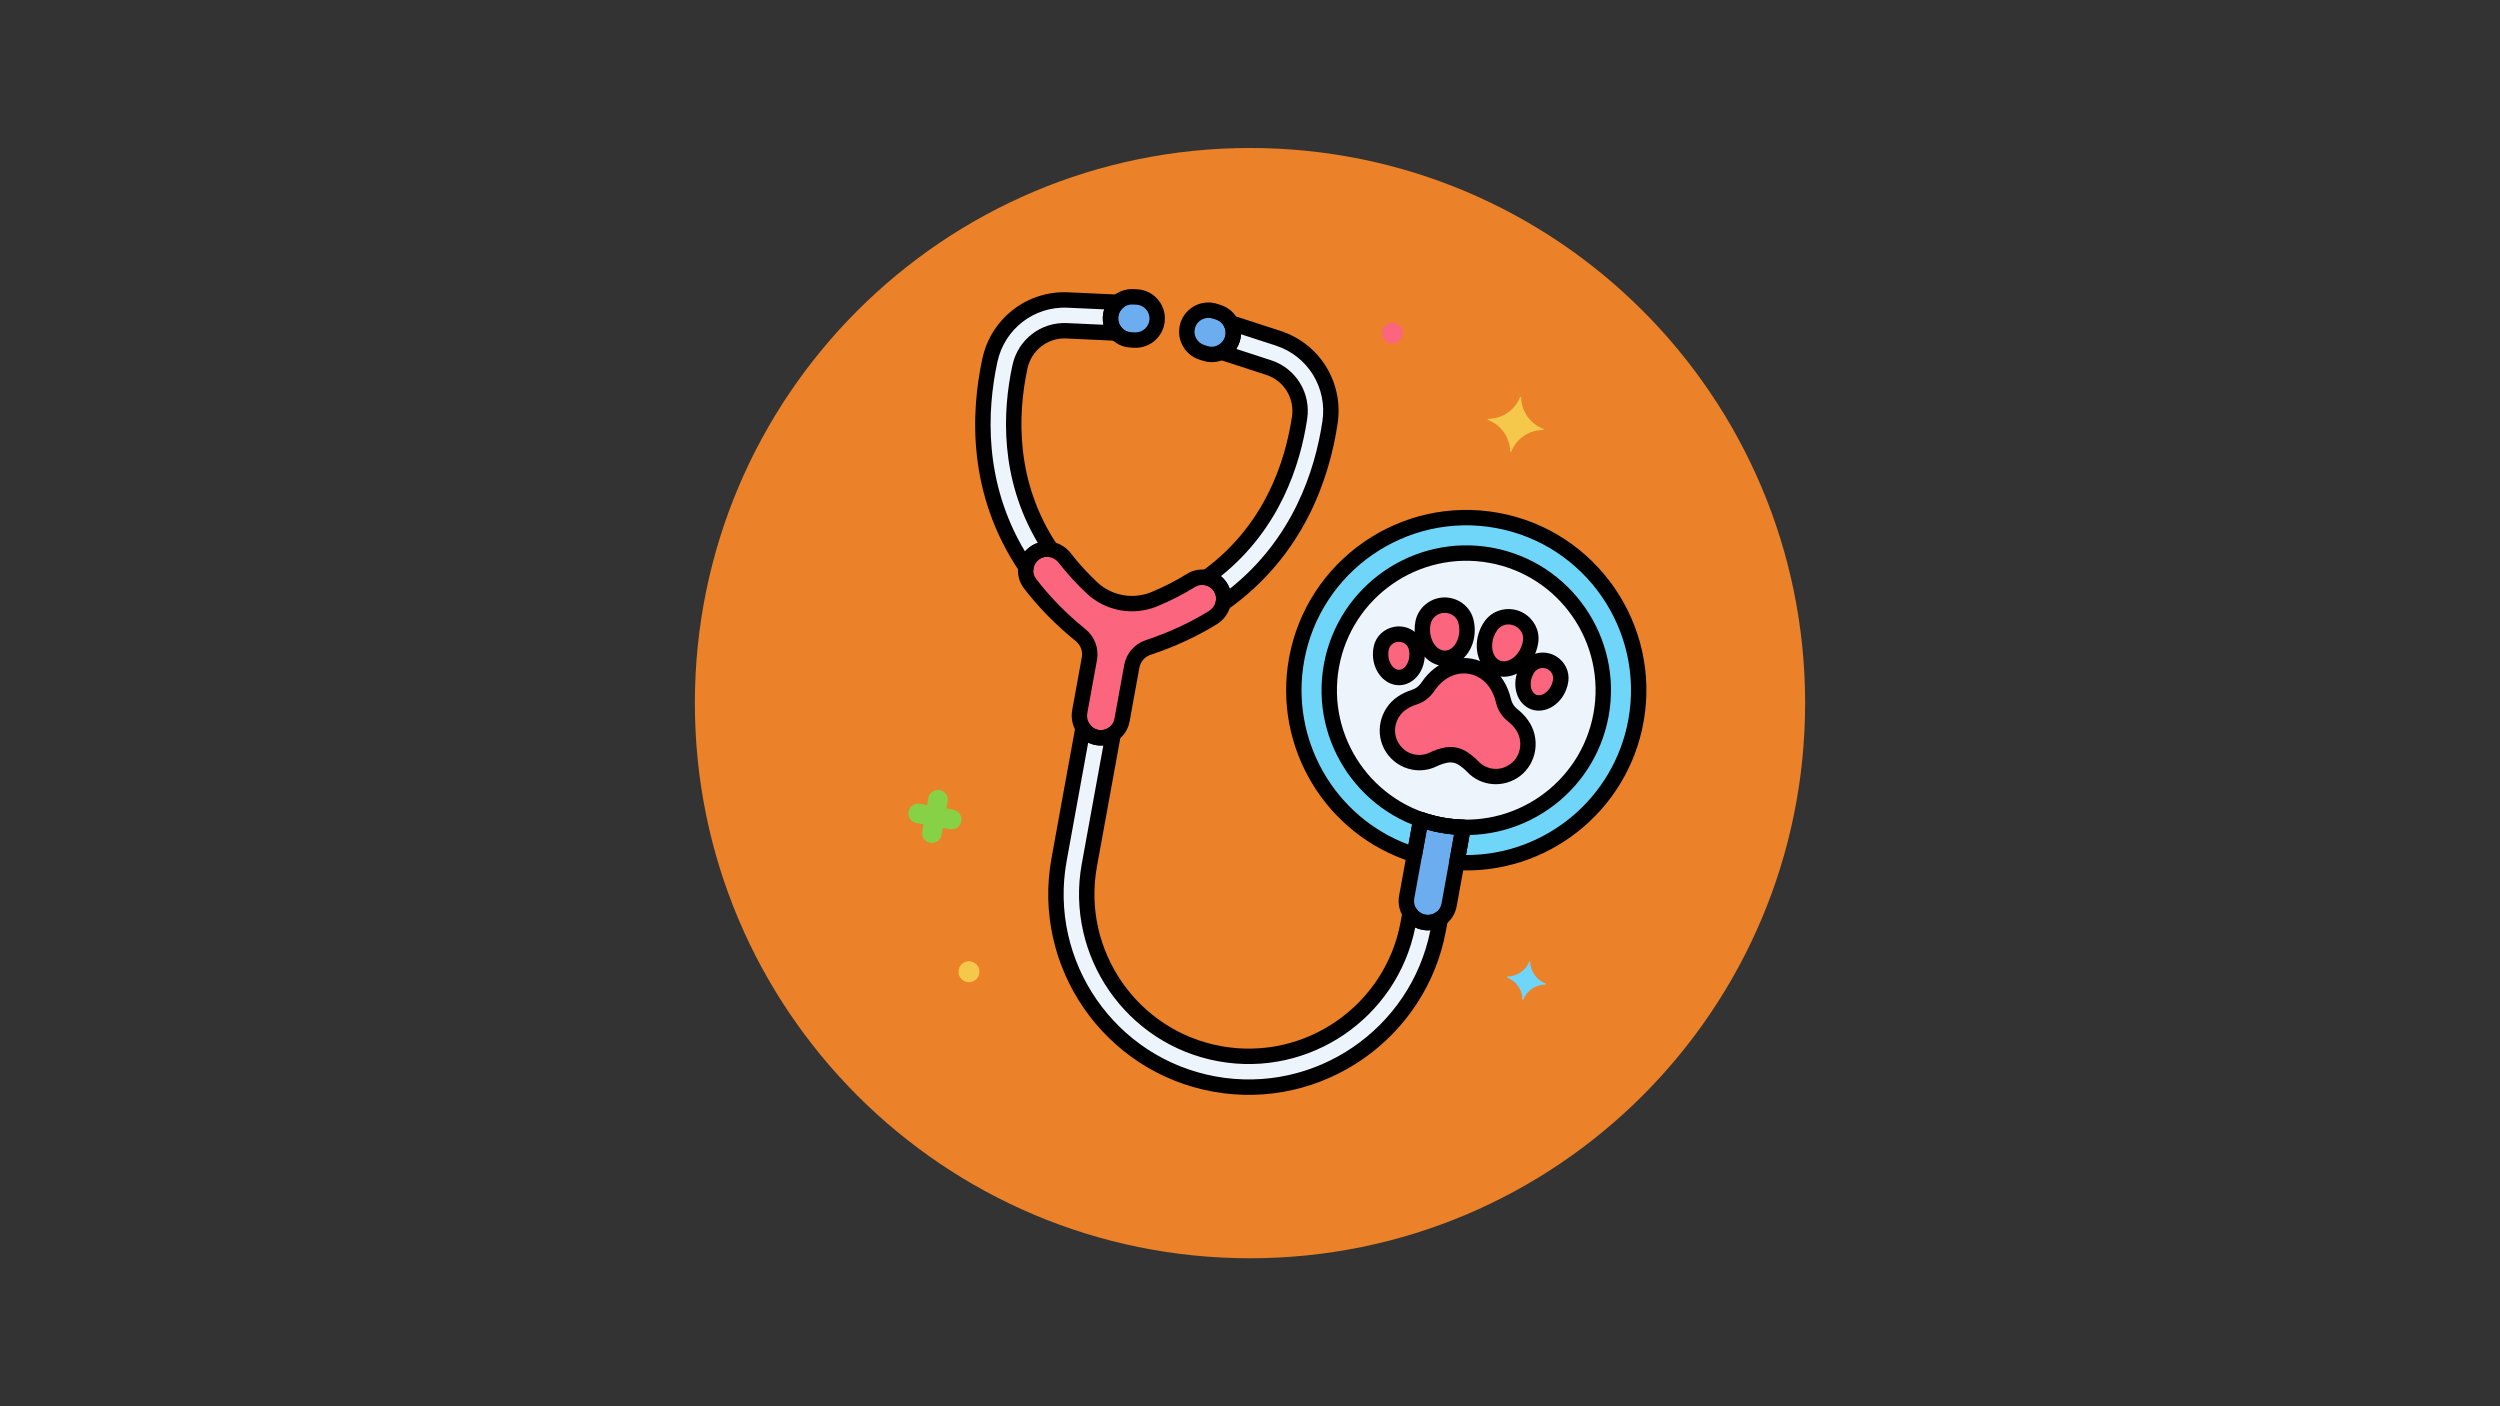 <svg xmlns="http://www.w3.org/2000/svg" xmlns:xlink="http://www.w3.org/1999/xlink" width="1920" zoomAndPan="magnify" viewBox="0 0 1440 810" height="1080" preserveAspectRatio="xMidYMid meet" version="1.0"><rect x="0" y="0" width="1440" height="810" fill="#333333" stroke="none"/><defs><clipPath id="49ef1fe743"><path d="M 400.242 85.242 L 1039.758 85.242 L 1039.758 724.758 L 400.242 724.758 Z M 400.242 85.242 " clip-rule="nonzero"/></clipPath><clipPath id="906b2f14d0"><path d="M 720 85.242 C 543.402 85.242 400.242 228.402 400.242 405 C 400.242 581.598 543.402 724.758 720 724.758 C 896.598 724.758 1039.758 581.598 1039.758 405 C 1039.758 228.402 896.598 85.242 720 85.242 Z M 720 85.242 " clip-rule="nonzero"/></clipPath><clipPath id="808d5db9d2"><path d="M 639 170 L 667 170 L 667 196 L 639 196 Z M 639 170 " clip-rule="nonzero"/></clipPath><clipPath id="6c578aa0d4"><path d="M 575.992 144.527 L 982.562 218.523 L 901.18 665.676 L 494.609 591.68 Z M 575.992 144.527 " clip-rule="nonzero"/></clipPath><clipPath id="aa4849872d"><path d="M 575.992 144.527 L 982.562 218.523 L 901.18 665.676 L 494.609 591.68 Z M 575.992 144.527 " clip-rule="nonzero"/></clipPath><clipPath id="889308b52d"><path d="M 575.992 144.527 L 982.562 218.523 L 901.18 665.676 L 494.609 591.68 Z M 575.992 144.527 " clip-rule="nonzero"/></clipPath><clipPath id="ada8cfe092"><path d="M 590 316 L 705 316 L 705 425 L 590 425 Z M 590 316 " clip-rule="nonzero"/></clipPath><clipPath id="456358cee5"><path d="M 575.992 144.527 L 982.562 218.523 L 901.18 665.676 L 494.609 591.68 Z M 575.992 144.527 " clip-rule="nonzero"/></clipPath><clipPath id="428a0c43da"><path d="M 575.992 144.527 L 982.562 218.523 L 901.18 665.676 L 494.609 591.68 Z M 575.992 144.527 " clip-rule="nonzero"/></clipPath><clipPath id="1e1561cd8e"><path d="M 575.992 144.527 L 982.562 218.523 L 901.18 665.676 L 494.609 591.68 Z M 575.992 144.527 " clip-rule="nonzero"/></clipPath><clipPath id="597aae50e7"><path d="M 683 178 L 711 178 L 711 205 L 683 205 Z M 683 178 " clip-rule="nonzero"/></clipPath><clipPath id="79f59004eb"><path d="M 575.992 144.527 L 982.562 218.523 L 901.18 665.676 L 494.609 591.68 Z M 575.992 144.527 " clip-rule="nonzero"/></clipPath><clipPath id="5eeed343bb"><path d="M 575.992 144.527 L 982.562 218.523 L 901.18 665.676 L 494.609 591.68 Z M 575.992 144.527 " clip-rule="nonzero"/></clipPath><clipPath id="81ddf0466c"><path d="M 575.992 144.527 L 982.562 218.523 L 901.18 665.676 L 494.609 591.68 Z M 575.992 144.527 " clip-rule="nonzero"/></clipPath><clipPath id="82cf553e54"><path d="M 694 185 L 767 185 L 767 348 L 694 348 Z M 694 185 " clip-rule="nonzero"/></clipPath><clipPath id="997db17e14"><path d="M 575.992 144.527 L 982.562 218.523 L 901.18 665.676 L 494.609 591.68 Z M 575.992 144.527 " clip-rule="nonzero"/></clipPath><clipPath id="5337f47fa0"><path d="M 575.992 144.527 L 982.562 218.523 L 901.18 665.676 L 494.609 591.68 Z M 575.992 144.527 " clip-rule="nonzero"/></clipPath><clipPath id="3e87f8b6c4"><path d="M 575.992 144.527 L 982.562 218.523 L 901.18 665.676 L 494.609 591.68 Z M 575.992 144.527 " clip-rule="nonzero"/></clipPath><clipPath id="1ff4fc4d04"><path d="M 566 172 L 644 172 L 644 327 L 566 327 Z M 566 172 " clip-rule="nonzero"/></clipPath><clipPath id="84204ca5b7"><path d="M 575.992 144.527 L 982.562 218.523 L 901.18 665.676 L 494.609 591.68 Z M 575.992 144.527 " clip-rule="nonzero"/></clipPath><clipPath id="2e9e9f69a3"><path d="M 575.992 144.527 L 982.562 218.523 L 901.18 665.676 L 494.609 591.68 Z M 575.992 144.527 " clip-rule="nonzero"/></clipPath><clipPath id="0d101f6492"><path d="M 575.992 144.527 L 982.562 218.523 L 901.18 665.676 L 494.609 591.68 Z M 575.992 144.527 " clip-rule="nonzero"/></clipPath><clipPath id="a735e83a86"><path d="M 608 419 L 830 419 L 830 627 L 608 627 Z M 608 419 " clip-rule="nonzero"/></clipPath><clipPath id="8d3a680b89"><path d="M 575.992 144.527 L 982.562 218.523 L 901.18 665.676 L 494.609 591.68 Z M 575.992 144.527 " clip-rule="nonzero"/></clipPath><clipPath id="644804aaee"><path d="M 575.992 144.527 L 982.562 218.523 L 901.18 665.676 L 494.609 591.68 Z M 575.992 144.527 " clip-rule="nonzero"/></clipPath><clipPath id="9dff859744"><path d="M 575.992 144.527 L 982.562 218.523 L 901.18 665.676 L 494.609 591.68 Z M 575.992 144.527 " clip-rule="nonzero"/></clipPath><clipPath id="ffe0416f1a"><path d="M 810 472 L 843 472 L 843 532 L 810 532 Z M 810 472 " clip-rule="nonzero"/></clipPath><clipPath id="a48ae4a672"><path d="M 575.992 144.527 L 982.562 218.523 L 901.18 665.676 L 494.609 591.68 Z M 575.992 144.527 " clip-rule="nonzero"/></clipPath><clipPath id="22ace5c4cf"><path d="M 575.992 144.527 L 982.562 218.523 L 901.18 665.676 L 494.609 591.68 Z M 575.992 144.527 " clip-rule="nonzero"/></clipPath><clipPath id="c09446fc09"><path d="M 575.992 144.527 L 982.562 218.523 L 901.18 665.676 L 494.609 591.68 Z M 575.992 144.527 " clip-rule="nonzero"/></clipPath><clipPath id="19a1f9d721"><path d="M 745 298 L 944 298 L 944 497 L 745 497 Z M 745 298 " clip-rule="nonzero"/></clipPath><clipPath id="eb84547021"><path d="M 575.992 144.527 L 982.562 218.523 L 901.18 665.676 L 494.609 591.68 Z M 575.992 144.527 " clip-rule="nonzero"/></clipPath><clipPath id="db50ad84ff"><path d="M 575.992 144.527 L 982.562 218.523 L 901.18 665.676 L 494.609 591.68 Z M 575.992 144.527 " clip-rule="nonzero"/></clipPath><clipPath id="8fa25da5e2"><path d="M 575.992 144.527 L 982.562 218.523 L 901.18 665.676 L 494.609 591.68 Z M 575.992 144.527 " clip-rule="nonzero"/></clipPath><clipPath id="68c9f516bf"><path d="M 765 318 L 924 318 L 924 477 L 765 477 Z M 765 318 " clip-rule="nonzero"/></clipPath><clipPath id="5f0cd6268f"><path d="M 575.992 144.527 L 982.562 218.523 L 901.18 665.676 L 494.609 591.68 Z M 575.992 144.527 " clip-rule="nonzero"/></clipPath><clipPath id="aba283292f"><path d="M 575.992 144.527 L 982.562 218.523 L 901.18 665.676 L 494.609 591.68 Z M 575.992 144.527 " clip-rule="nonzero"/></clipPath><clipPath id="2004f91576"><path d="M 575.992 144.527 L 982.562 218.523 L 901.18 665.676 L 494.609 591.68 Z M 575.992 144.527 " clip-rule="nonzero"/></clipPath><clipPath id="1da8319a8c"><path d="M 799 383 L 881 383 L 881 448 L 799 448 Z M 799 383 " clip-rule="nonzero"/></clipPath><clipPath id="d383d81aeb"><path d="M 575.992 144.527 L 982.562 218.523 L 901.18 665.676 L 494.609 591.68 Z M 575.992 144.527 " clip-rule="nonzero"/></clipPath><clipPath id="3ad267cac7"><path d="M 575.992 144.527 L 982.562 218.523 L 901.18 665.676 L 494.609 591.68 Z M 575.992 144.527 " clip-rule="nonzero"/></clipPath><clipPath id="e15792bc15"><path d="M 575.992 144.527 L 982.562 218.523 L 901.18 665.676 L 494.609 591.68 Z M 575.992 144.527 " clip-rule="nonzero"/></clipPath><clipPath id="cd16f0b3e4"><path d="M 877 380 L 900 380 L 900 405 L 877 405 Z M 877 380 " clip-rule="nonzero"/></clipPath><clipPath id="3ad07a17d6"><path d="M 575.992 144.527 L 982.562 218.523 L 901.18 665.676 L 494.609 591.68 Z M 575.992 144.527 " clip-rule="nonzero"/></clipPath><clipPath id="4e1cd36886"><path d="M 575.992 144.527 L 982.562 218.523 L 901.18 665.676 L 494.609 591.68 Z M 575.992 144.527 " clip-rule="nonzero"/></clipPath><clipPath id="8ec16ed173"><path d="M 575.992 144.527 L 982.562 218.523 L 901.18 665.676 L 494.609 591.68 Z M 575.992 144.527 " clip-rule="nonzero"/></clipPath><clipPath id="80d958f5a8"><path d="M 855 355 L 882 355 L 882 386 L 855 386 Z M 855 355 " clip-rule="nonzero"/></clipPath><clipPath id="296416e094"><path d="M 575.992 144.527 L 982.562 218.523 L 901.18 665.676 L 494.609 591.68 Z M 575.992 144.527 " clip-rule="nonzero"/></clipPath><clipPath id="78391e4395"><path d="M 575.992 144.527 L 982.562 218.523 L 901.18 665.676 L 494.609 591.68 Z M 575.992 144.527 " clip-rule="nonzero"/></clipPath><clipPath id="35ada0dabc"><path d="M 575.992 144.527 L 982.562 218.523 L 901.18 665.676 L 494.609 591.68 Z M 575.992 144.527 " clip-rule="nonzero"/></clipPath><clipPath id="b81be3a971"><path d="M 795 365 L 817 365 L 817 391 L 795 391 Z M 795 365 " clip-rule="nonzero"/></clipPath><clipPath id="1f8fe71771"><path d="M 575.992 144.527 L 982.562 218.523 L 901.18 665.676 L 494.609 591.68 Z M 575.992 144.527 " clip-rule="nonzero"/></clipPath><clipPath id="d136bff26c"><path d="M 575.992 144.527 L 982.562 218.523 L 901.18 665.676 L 494.609 591.68 Z M 575.992 144.527 " clip-rule="nonzero"/></clipPath><clipPath id="f4932b6d41"><path d="M 575.992 144.527 L 982.562 218.523 L 901.18 665.676 L 494.609 591.68 Z M 575.992 144.527 " clip-rule="nonzero"/></clipPath><clipPath id="d1f520a8d1"><path d="M 819 348 L 846 348 L 846 380 L 819 380 Z M 819 348 " clip-rule="nonzero"/></clipPath><clipPath id="47ca4e6979"><path d="M 575.992 144.527 L 982.562 218.523 L 901.18 665.676 L 494.609 591.68 Z M 575.992 144.527 " clip-rule="nonzero"/></clipPath><clipPath id="a60878caa3"><path d="M 575.992 144.527 L 982.562 218.523 L 901.18 665.676 L 494.609 591.68 Z M 575.992 144.527 " clip-rule="nonzero"/></clipPath><clipPath id="c073276762"><path d="M 575.992 144.527 L 982.562 218.523 L 901.18 665.676 L 494.609 591.68 Z M 575.992 144.527 " clip-rule="nonzero"/></clipPath><clipPath id="acbdb67d38"><path d="M 635 166 L 671 166 L 671 201 L 635 201 Z M 635 166 " clip-rule="nonzero"/></clipPath><clipPath id="a43967be4b"><path d="M 575.992 144.527 L 982.562 218.523 L 901.18 665.676 L 494.609 591.68 Z M 575.992 144.527 " clip-rule="nonzero"/></clipPath><clipPath id="7e02f46901"><path d="M 575.992 144.527 L 982.562 218.523 L 901.18 665.676 L 494.609 591.68 Z M 575.992 144.527 " clip-rule="nonzero"/></clipPath><clipPath id="c2ee71a837"><path d="M 575.992 144.527 L 982.562 218.523 L 901.18 665.676 L 494.609 591.68 Z M 575.992 144.527 " clip-rule="nonzero"/></clipPath><clipPath id="bbbd94d748"><path d="M 586 311 L 710 311 L 710 430 L 586 430 Z M 586 311 " clip-rule="nonzero"/></clipPath><clipPath id="5064df08df"><path d="M 575.992 144.527 L 982.562 218.523 L 901.18 665.676 L 494.609 591.68 Z M 575.992 144.527 " clip-rule="nonzero"/></clipPath><clipPath id="490dea7579"><path d="M 575.992 144.527 L 982.562 218.523 L 901.18 665.676 L 494.609 591.68 Z M 575.992 144.527 " clip-rule="nonzero"/></clipPath><clipPath id="1099b2d64e"><path d="M 575.992 144.527 L 982.562 218.523 L 901.18 665.676 L 494.609 591.68 Z M 575.992 144.527 " clip-rule="nonzero"/></clipPath><clipPath id="e15e2ac46d"><path d="M 679 174 L 715 174 L 715 209 L 679 209 Z M 679 174 " clip-rule="nonzero"/></clipPath><clipPath id="a4a28ead3e"><path d="M 575.992 144.527 L 982.562 218.523 L 901.18 665.676 L 494.609 591.68 Z M 575.992 144.527 " clip-rule="nonzero"/></clipPath><clipPath id="4f5735720f"><path d="M 575.992 144.527 L 982.562 218.523 L 901.18 665.676 L 494.609 591.68 Z M 575.992 144.527 " clip-rule="nonzero"/></clipPath><clipPath id="5e3e874c8a"><path d="M 575.992 144.527 L 982.562 218.523 L 901.18 665.676 L 494.609 591.68 Z M 575.992 144.527 " clip-rule="nonzero"/></clipPath><clipPath id="e79717b242"><path d="M 690 181 L 772 181 L 772 352 L 690 352 Z M 690 181 " clip-rule="nonzero"/></clipPath><clipPath id="f865069f1b"><path d="M 575.992 144.527 L 982.562 218.523 L 901.18 665.676 L 494.609 591.68 Z M 575.992 144.527 " clip-rule="nonzero"/></clipPath><clipPath id="4121b6b0b2"><path d="M 575.992 144.527 L 982.562 218.523 L 901.18 665.676 L 494.609 591.68 Z M 575.992 144.527 " clip-rule="nonzero"/></clipPath><clipPath id="dc3d31b752"><path d="M 575.992 144.527 L 982.562 218.523 L 901.18 665.676 L 494.609 591.68 Z M 575.992 144.527 " clip-rule="nonzero"/></clipPath><clipPath id="578401762e"><path d="M 561 168 L 649 168 L 649 332 L 561 332 Z M 561 168 " clip-rule="nonzero"/></clipPath><clipPath id="2b1095f027"><path d="M 575.992 144.527 L 982.562 218.523 L 901.18 665.676 L 494.609 591.68 Z M 575.992 144.527 " clip-rule="nonzero"/></clipPath><clipPath id="e2f3157eb7"><path d="M 575.992 144.527 L 982.562 218.523 L 901.18 665.676 L 494.609 591.68 Z M 575.992 144.527 " clip-rule="nonzero"/></clipPath><clipPath id="4a0596ad7d"><path d="M 575.992 144.527 L 982.562 218.523 L 901.18 665.676 L 494.609 591.68 Z M 575.992 144.527 " clip-rule="nonzero"/></clipPath><clipPath id="18a903cd12"><path d="M 603 414 L 835 414 L 835 631 L 603 631 Z M 603 414 " clip-rule="nonzero"/></clipPath><clipPath id="bc00e2e59c"><path d="M 575.992 144.527 L 982.562 218.523 L 901.18 665.676 L 494.609 591.68 Z M 575.992 144.527 " clip-rule="nonzero"/></clipPath><clipPath id="229e9f607f"><path d="M 575.992 144.527 L 982.562 218.523 L 901.18 665.676 L 494.609 591.68 Z M 575.992 144.527 " clip-rule="nonzero"/></clipPath><clipPath id="5ace15ed45"><path d="M 575.992 144.527 L 982.562 218.523 L 901.18 665.676 L 494.609 591.68 Z M 575.992 144.527 " clip-rule="nonzero"/></clipPath><clipPath id="285a938b6b"><path d="M 805 467 L 848 467 L 848 536 L 805 536 Z M 805 467 " clip-rule="nonzero"/></clipPath><clipPath id="0ee9e4800d"><path d="M 575.992 144.527 L 982.562 218.523 L 901.18 665.676 L 494.609 591.68 Z M 575.992 144.527 " clip-rule="nonzero"/></clipPath><clipPath id="824e227c14"><path d="M 575.992 144.527 L 982.562 218.523 L 901.18 665.676 L 494.609 591.68 Z M 575.992 144.527 " clip-rule="nonzero"/></clipPath><clipPath id="5a6723a0b8"><path d="M 575.992 144.527 L 982.562 218.523 L 901.18 665.676 L 494.609 591.68 Z M 575.992 144.527 " clip-rule="nonzero"/></clipPath><clipPath id="770f88badf"><path d="M 740 293 L 949 293 L 949 502 L 740 502 Z M 740 293 " clip-rule="nonzero"/></clipPath><clipPath id="46e3560950"><path d="M 575.992 144.527 L 982.562 218.523 L 901.18 665.676 L 494.609 591.68 Z M 575.992 144.527 " clip-rule="nonzero"/></clipPath><clipPath id="0be417edac"><path d="M 575.992 144.527 L 982.562 218.523 L 901.18 665.676 L 494.609 591.68 Z M 575.992 144.527 " clip-rule="nonzero"/></clipPath><clipPath id="b28ed31b40"><path d="M 575.992 144.527 L 982.562 218.523 L 901.18 665.676 L 494.609 591.68 Z M 575.992 144.527 " clip-rule="nonzero"/></clipPath><clipPath id="3783d5f8bb"><path d="M 523 454 L 554 454 L 554 486 L 523 486 Z M 523 454 " clip-rule="nonzero"/></clipPath><clipPath id="010a29d6d7"><path d="M 575.992 144.527 L 982.562 218.523 L 901.18 665.676 L 494.609 591.68 Z M 575.992 144.527 " clip-rule="nonzero"/></clipPath><clipPath id="421ef7039e"><path d="M 575.992 144.527 L 982.562 218.523 L 901.18 665.676 L 494.609 591.68 Z M 575.992 144.527 " clip-rule="nonzero"/></clipPath><clipPath id="e666e14f9b"><path d="M 575.992 144.527 L 982.562 218.523 L 901.18 665.676 L 494.609 591.68 Z M 575.992 144.527 " clip-rule="nonzero"/></clipPath><clipPath id="ac3292c8fa"><path d="M 552 553 L 565 553 L 565 566 L 552 566 Z M 552 553 " clip-rule="nonzero"/></clipPath><clipPath id="1845a4c9df"><path d="M 575.992 144.527 L 982.562 218.523 L 901.18 665.676 L 494.609 591.68 Z M 575.992 144.527 " clip-rule="nonzero"/></clipPath><clipPath id="1018bfbfa9"><path d="M 575.992 144.527 L 982.562 218.523 L 901.18 665.676 L 494.609 591.68 Z M 575.992 144.527 " clip-rule="nonzero"/></clipPath><clipPath id="2fa55c5fcd"><path d="M 575.992 144.527 L 982.562 218.523 L 901.18 665.676 L 494.609 591.68 Z M 575.992 144.527 " clip-rule="nonzero"/></clipPath><clipPath id="240b9b2eb5"><path d="M 867 553 L 891 553 L 891 576 L 867 576 Z M 867 553 " clip-rule="nonzero"/></clipPath><clipPath id="57fdb6daf4"><path d="M 575.992 144.527 L 982.562 218.523 L 901.18 665.676 L 494.609 591.68 Z M 575.992 144.527 " clip-rule="nonzero"/></clipPath><clipPath id="57b0897ee5"><path d="M 575.992 144.527 L 982.562 218.523 L 901.18 665.676 L 494.609 591.68 Z M 575.992 144.527 " clip-rule="nonzero"/></clipPath><clipPath id="dc12551eeb"><path d="M 575.992 144.527 L 982.562 218.523 L 901.18 665.676 L 494.609 591.68 Z M 575.992 144.527 " clip-rule="nonzero"/></clipPath><clipPath id="c8cf4c3904"><path d="M 796 185 L 809 185 L 809 198 L 796 198 Z M 796 185 " clip-rule="nonzero"/></clipPath><clipPath id="11784dca49"><path d="M 575.992 144.527 L 982.562 218.523 L 901.18 665.676 L 494.609 591.68 Z M 575.992 144.527 " clip-rule="nonzero"/></clipPath><clipPath id="553969b0de"><path d="M 575.992 144.527 L 982.562 218.523 L 901.18 665.676 L 494.609 591.68 Z M 575.992 144.527 " clip-rule="nonzero"/></clipPath><clipPath id="4aad93e122"><path d="M 575.992 144.527 L 982.562 218.523 L 901.18 665.676 L 494.609 591.68 Z M 575.992 144.527 " clip-rule="nonzero"/></clipPath><clipPath id="32ec6bc36a"><path d="M 856 228 L 890 228 L 890 261 L 856 261 Z M 856 228 " clip-rule="nonzero"/></clipPath><clipPath id="7d5ce6e6c3"><path d="M 575.992 144.527 L 982.562 218.523 L 901.18 665.676 L 494.609 591.68 Z M 575.992 144.527 " clip-rule="nonzero"/></clipPath><clipPath id="9534d9cc36"><path d="M 575.992 144.527 L 982.562 218.523 L 901.18 665.676 L 494.609 591.68 Z M 575.992 144.527 " clip-rule="nonzero"/></clipPath><clipPath id="1beb8e2c6f"><path d="M 575.992 144.527 L 982.562 218.523 L 901.18 665.676 L 494.609 591.68 Z M 575.992 144.527 " clip-rule="nonzero"/></clipPath><clipPath id="87185998fd"><path d="M 761 314 L 928 314 L 928 481 L 761 481 Z M 761 314 " clip-rule="nonzero"/></clipPath><clipPath id="6fab83beb5"><path d="M 575.992 144.527 L 982.562 218.523 L 901.18 665.676 L 494.609 591.68 Z M 575.992 144.527 " clip-rule="nonzero"/></clipPath><clipPath id="2a02bc02cc"><path d="M 575.992 144.527 L 982.562 218.523 L 901.18 665.676 L 494.609 591.68 Z M 575.992 144.527 " clip-rule="nonzero"/></clipPath><clipPath id="58a8fdf514"><path d="M 575.992 144.527 L 982.562 218.523 L 901.18 665.676 L 494.609 591.68 Z M 575.992 144.527 " clip-rule="nonzero"/></clipPath><clipPath id="e2f3b995cc"><path d="M 794 379 L 885 379 L 885 452 L 794 452 Z M 794 379 " clip-rule="nonzero"/></clipPath><clipPath id="1d80cb21d4"><path d="M 575.992 144.527 L 982.562 218.523 L 901.18 665.676 L 494.609 591.68 Z M 575.992 144.527 " clip-rule="nonzero"/></clipPath><clipPath id="d5bb50132f"><path d="M 575.992 144.527 L 982.562 218.523 L 901.18 665.676 L 494.609 591.68 Z M 575.992 144.527 " clip-rule="nonzero"/></clipPath><clipPath id="a85e953ffb"><path d="M 575.992 144.527 L 982.562 218.523 L 901.18 665.676 L 494.609 591.68 Z M 575.992 144.527 " clip-rule="nonzero"/></clipPath><clipPath id="7155c119a8"><path d="M 872 375 L 904 375 L 904 410 L 872 410 Z M 872 375 " clip-rule="nonzero"/></clipPath><clipPath id="0056aedf13"><path d="M 575.992 144.527 L 982.562 218.523 L 901.18 665.676 L 494.609 591.68 Z M 575.992 144.527 " clip-rule="nonzero"/></clipPath><clipPath id="21d5e8b7c6"><path d="M 575.992 144.527 L 982.562 218.523 L 901.18 665.676 L 494.609 591.68 Z M 575.992 144.527 " clip-rule="nonzero"/></clipPath><clipPath id="1ae038c6f4"><path d="M 575.992 144.527 L 982.562 218.523 L 901.18 665.676 L 494.609 591.68 Z M 575.992 144.527 " clip-rule="nonzero"/></clipPath><clipPath id="dfccfec147"><path d="M 850 350 L 887 350 L 887 390 L 850 390 Z M 850 350 " clip-rule="nonzero"/></clipPath><clipPath id="8b3bd5d352"><path d="M 575.992 144.527 L 982.562 218.523 L 901.18 665.676 L 494.609 591.68 Z M 575.992 144.527 " clip-rule="nonzero"/></clipPath><clipPath id="8b0e94fe2a"><path d="M 575.992 144.527 L 982.562 218.523 L 901.18 665.676 L 494.609 591.68 Z M 575.992 144.527 " clip-rule="nonzero"/></clipPath><clipPath id="41f9ce9986"><path d="M 575.992 144.527 L 982.562 218.523 L 901.18 665.676 L 494.609 591.68 Z M 575.992 144.527 " clip-rule="nonzero"/></clipPath><clipPath id="7e55947bcb"><path d="M 790 360 L 821 360 L 821 395 L 790 395 Z M 790 360 " clip-rule="nonzero"/></clipPath><clipPath id="25b98ad8f8"><path d="M 575.992 144.527 L 982.562 218.523 L 901.18 665.676 L 494.609 591.68 Z M 575.992 144.527 " clip-rule="nonzero"/></clipPath><clipPath id="8748a2477f"><path d="M 575.992 144.527 L 982.562 218.523 L 901.18 665.676 L 494.609 591.68 Z M 575.992 144.527 " clip-rule="nonzero"/></clipPath><clipPath id="68acf64c86"><path d="M 575.992 144.527 L 982.562 218.523 L 901.18 665.676 L 494.609 591.68 Z M 575.992 144.527 " clip-rule="nonzero"/></clipPath><clipPath id="7d256563db"><path d="M 814 344 L 850 344 L 850 384 L 814 384 Z M 814 344 " clip-rule="nonzero"/></clipPath><clipPath id="93453bfd24"><path d="M 575.992 144.527 L 982.562 218.523 L 901.18 665.676 L 494.609 591.68 Z M 575.992 144.527 " clip-rule="nonzero"/></clipPath><clipPath id="89d4812a45"><path d="M 575.992 144.527 L 982.562 218.523 L 901.18 665.676 L 494.609 591.68 Z M 575.992 144.527 " clip-rule="nonzero"/></clipPath><clipPath id="7fda49fb88"><path d="M 575.992 144.527 L 982.562 218.523 L 901.18 665.676 L 494.609 591.68 Z M 575.992 144.527 " clip-rule="nonzero"/></clipPath></defs><g clip-path="url(#49ef1fe743)"><g clip-path="url(#906b2f14d0)"><path fill="#eb8128" d="M 400.242 85.242 L 1039.758 85.242 L 1039.758 724.758 L 400.242 724.758 Z M 400.242 85.242 " fill-opacity="1" fill-rule="nonzero"/></g></g><g clip-path="url(#808d5db9d2)"><g clip-path="url(#6c578aa0d4)"><g clip-path="url(#aa4849872d)"><g clip-path="url(#889308b52d)"><path fill="#6cadef" d="M 649.805 195.594 C 650.352 195.691 650.906 195.754 651.473 195.781 L 653.559 195.879 C 660.406 196.191 666.215 190.891 666.531 184.035 C 666.848 177.18 661.547 171.367 654.699 171.055 L 652.617 170.957 C 645.766 170.645 639.957 175.945 639.645 182.801 C 639.352 189.086 643.785 194.496 649.805 195.594 Z M 649.805 195.594 " fill-opacity="1" fill-rule="nonzero"/></g></g></g></g><g clip-path="url(#ada8cfe092)"><g clip-path="url(#456358cee5)"><g clip-path="url(#428a0c43da)"><g clip-path="url(#1e1561cd8e)"><path fill="#fc657e" d="M 703.211 338.578 C 699.648 332.555 691.852 330.676 685.949 334.363 C 679.484 338.402 672.484 341.98 665.004 345.086 C 652.805 350.148 638.688 347.68 629.043 338.656 C 623.203 333.195 617.965 327.469 613.371 321.504 C 609.238 316.141 601.555 314.582 596.027 318.496 C 590.254 322.586 589.066 330.617 593.328 336.191 C 601.43 346.797 611.176 356.719 622.406 365.809 C 626.434 369.074 628.422 374.234 627.492 379.336 L 621.945 409.828 C 620.727 416.52 624.816 423.297 631.465 424.715 C 638.344 426.18 645.027 421.66 646.281 414.785 L 651.926 383.766 C 652.852 378.68 656.504 374.547 661.406 372.922 C 674.949 368.434 687.418 362.68 698.625 355.734 C 704.445 352.129 706.695 344.469 703.211 338.578 Z M 703.211 338.578 " fill-opacity="1" fill-rule="nonzero"/></g></g></g></g><g clip-path="url(#597aae50e7)"><g clip-path="url(#79f59004eb)"><g clip-path="url(#5eeed343bb)"><g clip-path="url(#81ddf0466c)"><path fill="#6cadef" d="M 692.172 202.906 L 694.156 203.551 C 694.699 203.727 695.238 203.859 695.785 203.961 C 701.805 205.055 707.859 201.555 709.801 195.566 C 711.922 189.043 708.352 182.031 701.832 179.914 L 699.848 179.27 C 693.324 177.152 686.32 180.723 684.199 187.25 C 682.082 193.777 685.652 200.789 692.172 202.906 Z M 692.172 202.906 " fill-opacity="1" fill-rule="nonzero"/></g></g></g></g><g clip-path="url(#82cf553e54)"><g clip-path="url(#997db17e14)"><g clip-path="url(#5337f47fa0)"><g clip-path="url(#3e87f8b6c4)"><path fill="#edf4fc" d="M 709.801 195.57 C 708.727 198.879 706.391 201.426 703.504 202.859 L 730.766 211.727 C 742.977 215.699 750.465 227.836 748.562 240.59 C 744.406 268.496 731.613 306.367 694.797 332.703 C 698.094 333.316 701.137 335.25 703.055 338.324 C 704.824 341.156 705.297 344.426 704.664 347.453 C 746.84 317.562 761.414 274.711 766.105 243.199 C 769.285 221.844 756.73 201.504 736.25 194.844 L 708.992 185.977 C 710.484 188.832 710.875 192.262 709.801 195.57 Z M 709.801 195.57 " fill-opacity="1" fill-rule="nonzero"/></g></g></g></g><g clip-path="url(#1ff4fc4d04)"><g clip-path="url(#84204ca5b7)"><g clip-path="url(#2e9e9f69a3)"><g clip-path="url(#0d101f6492)"><path fill="#edf4fc" d="M 595.652 318.77 C 598.531 316.566 602.059 315.832 605.363 316.418 C 580.191 278.805 581.562 238.855 587.504 211.277 C 590.219 198.672 601.504 189.949 614.336 190.535 L 642.969 191.84 C 640.773 189.48 639.484 186.277 639.645 182.801 C 639.805 179.328 641.379 176.258 643.781 174.109 L 615.145 172.805 C 593.633 171.82 574.715 186.43 570.164 207.539 C 563.453 238.68 561.996 283.918 590.93 326.75 C 591.402 323.691 593 320.801 595.652 318.77 Z M 595.652 318.77 " fill-opacity="1" fill-rule="nonzero"/></g></g></g></g><g clip-path="url(#a735e83a86)"><g clip-path="url(#8d3a680b89)"><g clip-path="url(#644804aaee)"><g clip-path="url(#9dff859744)"><path fill="#edf4fc" d="M 820.234 531.238 C 816.812 530.617 813.984 528.645 812.18 525.977 L 811.129 531.746 C 801.902 582.426 753.207 616.152 702.574 606.938 C 651.938 597.723 618.25 549 627.473 498.32 L 641.238 422.691 C 638.512 424.621 635.02 425.469 631.469 424.715 C 628.18 424.012 625.523 422 623.82 419.34 L 610.023 495.145 C 599.047 555.449 639.137 613.438 699.395 624.402 C 759.648 635.367 817.602 595.227 828.578 534.922 L 829.629 529.152 C 826.996 531.012 823.652 531.863 820.234 531.238 Z M 820.234 531.238 " fill-opacity="1" fill-rule="nonzero"/></g></g></g></g><g clip-path="url(#ffe0416f1a)"><g clip-path="url(#a48ae4a672)"><g clip-path="url(#22ace5c4cf)"><g clip-path="url(#c09446fc09)"><path fill="#6cadef" d="M 830.422 475.27 C 826.266 474.512 822.246 473.434 818.383 472.082 L 810.242 516.793 C 809.016 523.547 813.488 530.016 820.234 531.242 C 826.98 532.469 833.445 527.992 834.672 521.238 L 842.809 476.527 C 838.715 476.43 834.578 476.023 830.422 475.27 Z M 830.422 475.27 " fill-opacity="1" fill-rule="nonzero"/></g></g></g></g><g clip-path="url(#19a1f9d721)"><g clip-path="url(#eb84547021)"><g clip-path="url(#db50ad84ff)"><g clip-path="url(#8fa25da5e2)"><path fill="#70d6f9" d="M 862.363 299.758 C 808.395 289.934 756.68 325.758 746.848 379.77 C 737.773 429.637 767.59 477.551 814.695 492.34 L 818.383 472.078 C 822.246 473.434 826.266 474.512 830.422 475.266 C 834.578 476.023 838.715 476.43 842.812 476.523 L 839.121 496.785 C 888.418 499.539 933.203 465.207 942.281 415.34 C 952.109 361.324 916.332 309.578 862.363 299.758 Z M 862.363 299.758 " fill-opacity="1" fill-rule="nonzero"/></g></g></g></g><g clip-path="url(#68c9f516bf)"><g clip-path="url(#5f0cd6268f)"><g clip-path="url(#aba283292f)"><g clip-path="url(#2004f91576)"><path fill="#edf4fc" d="M 922.215 411.688 C 921.984 412.957 921.719 414.223 921.426 415.48 C 921.133 416.742 920.809 417.992 920.453 419.234 C 920.098 420.477 919.715 421.711 919.297 422.938 C 918.883 424.16 918.438 425.375 917.961 426.574 C 917.488 427.777 916.984 428.969 916.449 430.145 C 915.918 431.324 915.355 432.488 914.766 433.637 C 914.176 434.785 913.555 435.922 912.91 437.043 C 912.266 438.16 911.59 439.266 910.891 440.352 C 910.191 441.438 909.465 442.504 908.711 443.555 C 907.957 444.605 907.18 445.641 906.379 446.652 C 905.574 447.664 904.746 448.656 903.895 449.629 C 903.043 450.602 902.168 451.551 901.27 452.48 C 900.371 453.41 899.449 454.316 898.508 455.199 C 897.566 456.082 896.602 456.941 895.617 457.781 C 894.629 458.617 893.625 459.43 892.602 460.215 C 891.574 461 890.531 461.762 889.469 462.5 C 888.406 463.234 887.328 463.945 886.23 464.625 C 885.133 465.309 884.02 465.965 882.891 466.594 C 881.762 467.223 880.617 467.82 879.461 468.395 C 878.301 468.965 877.129 469.508 875.945 470.023 C 874.758 470.535 873.562 471.02 872.352 471.477 C 871.145 471.934 869.926 472.359 868.695 472.754 C 867.465 473.148 866.227 473.516 864.977 473.848 C 863.73 474.184 862.477 474.488 861.211 474.762 C 859.949 475.035 858.68 475.277 857.406 475.484 C 856.133 475.695 854.852 475.875 853.57 476.023 C 852.285 476.172 851 476.289 849.711 476.371 C 848.422 476.457 847.133 476.512 845.84 476.531 C 844.551 476.555 843.258 476.543 841.969 476.5 C 840.676 476.457 839.387 476.383 838.098 476.277 C 836.812 476.172 835.527 476.035 834.246 475.867 C 832.965 475.699 831.691 475.5 830.422 475.27 C 829.148 475.035 827.887 474.773 826.629 474.48 C 825.371 474.188 824.121 473.863 822.879 473.508 C 821.637 473.152 820.402 472.77 819.18 472.352 C 817.957 471.938 816.746 471.492 815.543 471.02 C 814.344 470.543 813.152 470.039 811.977 469.504 C 810.801 468.973 809.637 468.41 808.488 467.82 C 807.34 467.23 806.207 466.609 805.086 465.965 C 803.969 465.316 802.867 464.645 801.781 463.945 C 800.695 463.242 799.629 462.516 798.578 461.766 C 797.527 461.012 796.496 460.234 795.488 459.43 C 794.477 458.625 793.484 457.797 792.512 456.945 C 791.543 456.094 790.594 455.219 789.664 454.32 C 788.734 453.422 787.832 452.5 786.949 451.555 C 786.066 450.613 785.207 449.648 784.371 448.664 C 783.535 447.676 782.723 446.672 781.938 445.645 C 781.152 444.621 780.391 443.574 779.656 442.512 C 778.922 441.449 778.211 440.371 777.531 439.273 C 776.848 438.176 776.195 437.062 775.566 435.93 C 774.941 434.801 774.34 433.656 773.77 432.496 C 773.199 431.336 772.656 430.164 772.145 428.98 C 771.629 427.793 771.145 426.594 770.691 425.387 C 770.234 424.176 769.812 422.957 769.414 421.723 C 769.02 420.492 768.656 419.254 768.32 418.004 C 767.988 416.758 767.684 415.5 767.414 414.238 C 767.141 412.973 766.898 411.703 766.688 410.43 C 766.477 409.152 766.301 407.875 766.152 406.59 C 766.004 405.305 765.891 404.02 765.805 402.727 C 765.719 401.438 765.668 400.148 765.648 398.855 C 765.625 397.562 765.637 396.27 765.68 394.977 C 765.723 393.688 765.797 392.395 765.902 391.105 C 766.008 389.82 766.145 388.535 766.312 387.25 C 766.484 385.969 766.684 384.695 766.914 383.422 C 767.145 382.148 767.41 380.883 767.703 379.625 C 767.996 378.367 768.32 377.117 768.676 375.871 C 769.031 374.629 769.414 373.395 769.832 372.172 C 770.246 370.949 770.691 369.734 771.164 368.531 C 771.641 367.328 772.145 366.141 772.68 364.961 C 773.211 363.785 773.773 362.621 774.363 361.473 C 774.953 360.32 775.574 359.188 776.219 358.066 C 776.863 356.945 777.539 355.844 778.238 354.758 C 778.938 353.672 779.664 352.602 780.418 351.551 C 781.168 350.5 781.949 349.469 782.75 348.457 C 783.555 347.445 784.383 346.449 785.234 345.48 C 786.086 344.508 786.961 343.559 787.859 342.629 C 788.758 341.699 789.68 340.793 790.621 339.91 C 791.562 339.023 792.527 338.164 793.512 337.328 C 794.496 336.492 795.504 335.68 796.527 334.895 C 797.555 334.105 798.598 333.344 799.66 332.609 C 800.723 331.871 801.801 331.164 802.898 330.48 C 803.996 329.797 805.109 329.145 806.238 328.516 C 807.367 327.887 808.512 327.285 809.668 326.715 C 810.828 326.145 812 325.602 813.184 325.086 C 814.371 324.57 815.566 324.086 816.777 323.629 C 817.984 323.176 819.203 322.75 820.434 322.355 C 821.664 321.957 822.902 321.594 824.152 321.258 C 825.398 320.926 826.652 320.621 827.918 320.348 C 829.18 320.074 830.449 319.832 831.723 319.621 C 832.996 319.41 834.273 319.23 835.559 319.082 C 836.844 318.938 838.129 318.82 839.418 318.734 C 840.707 318.648 841.996 318.598 843.289 318.574 C 844.578 318.555 845.871 318.566 847.16 318.605 C 848.453 318.648 849.742 318.723 851.027 318.828 C 852.316 318.934 853.602 319.07 854.883 319.238 C 856.16 319.41 857.438 319.609 858.707 319.84 C 859.98 320.07 861.242 320.332 862.5 320.625 C 863.758 320.922 865.008 321.246 866.25 321.598 C 867.492 321.953 868.727 322.34 869.949 322.754 C 871.172 323.168 872.383 323.613 873.586 324.09 C 874.785 324.566 875.977 325.07 877.152 325.602 C 878.328 326.137 879.492 326.699 880.641 327.289 C 881.789 327.879 882.922 328.496 884.039 329.145 C 885.16 329.789 886.262 330.465 887.348 331.164 C 888.434 331.863 889.5 332.59 890.551 333.344 C 891.598 334.098 892.629 334.875 893.641 335.68 C 894.652 336.48 895.645 337.309 896.617 338.16 C 897.586 339.016 898.535 339.891 899.465 340.789 C 900.391 341.688 901.297 342.609 902.18 343.551 C 903.062 344.496 903.922 345.461 904.758 346.445 C 905.594 347.43 906.406 348.438 907.191 349.461 C 907.977 350.488 908.738 351.531 909.473 352.594 C 910.207 353.656 910.914 354.738 911.598 355.836 C 912.281 356.934 912.934 358.047 913.562 359.176 C 914.188 360.309 914.789 361.453 915.359 362.609 C 915.93 363.77 916.473 364.941 916.984 366.129 C 917.5 367.316 917.984 368.512 918.438 369.723 C 918.895 370.934 919.316 372.152 919.711 373.383 C 920.109 374.613 920.473 375.855 920.805 377.102 C 921.141 378.352 921.445 379.605 921.715 380.871 C 921.988 382.133 922.23 383.402 922.441 384.68 C 922.648 385.953 922.828 387.234 922.977 388.52 C 923.125 389.801 923.238 391.09 923.324 392.379 C 923.406 393.668 923.461 394.961 923.48 396.254 C 923.504 397.547 923.492 398.84 923.449 400.129 C 923.406 401.422 923.332 402.711 923.227 404 C 923.121 405.289 922.984 406.574 922.816 407.855 C 922.645 409.137 922.445 410.414 922.215 411.688 Z M 922.215 411.688 " fill-opacity="1" fill-rule="nonzero"/></g></g></g></g><g clip-path="url(#1da8319a8c)"><g clip-path="url(#d383d81aeb)"><g clip-path="url(#3ad267cac7)"><g clip-path="url(#e15792bc15)"><path fill="#fc657e" d="M 876.652 417.594 C 875.266 415.617 873.48 413.668 871.188 411.883 C 868.566 409.844 866.762 406.938 866.008 403.699 C 865.211 400.273 863.945 397.137 862.219 394.375 C 854.887 382.629 840.188 379.945 829.176 388.344 C 826.586 390.32 824.289 392.816 822.328 395.754 C 820.484 398.52 817.773 400.602 814.598 401.586 C 811.824 402.449 809.469 403.645 807.469 405.004 C 799.098 410.719 796.512 422.098 801.965 430.637 C 807.348 439.07 817.523 441.324 825.484 437.457 C 828.062 436.203 830.551 435.434 832.754 434.977 C 836.086 434.277 839.559 434.91 842.43 436.734 C 844.328 437.945 846.387 439.539 848.359 441.621 C 854.445 448.043 864.762 449.523 872.773 443.523 C 880.887 437.449 882.477 425.891 876.652 417.594 Z M 876.652 417.594 " fill-opacity="1" fill-rule="nonzero"/></g></g></g></g><g clip-path="url(#cd16f0b3e4)"><g clip-path="url(#3ad07a17d6)"><g clip-path="url(#4e1cd36886)"><g clip-path="url(#8ec16ed173)"><path fill="#fc657e" d="M 893.949 381.797 C 889.312 379.039 883.266 380.234 880.195 384.672 C 879.496 385.684 878.887 386.812 878.402 388.035 C 875.695 394.887 877.871 402.176 883.27 404.312 C 888.668 406.449 895.242 402.625 897.949 395.773 C 898.469 394.461 898.809 393.133 898.98 391.828 C 899.508 387.801 897.438 383.871 893.949 381.797 Z M 893.949 381.797 " fill-opacity="1" fill-rule="nonzero"/></g></g></g></g><g clip-path="url(#80d958f5a8)"><g clip-path="url(#296416e094)"><g clip-path="url(#78391e4395)"><g clip-path="url(#35ada0dabc)"><path fill="#fc657e" d="M 881.691 369.113 C 882.27 364.258 879.711 359.562 875.512 357.066 L 875.488 357.051 C 869.938 353.75 862.652 355.023 858.871 360.262 C 857.914 361.586 857.094 363.074 856.449 364.703 C 853.129 373.102 855.797 382.027 862.414 384.648 C 869.027 387.266 877.082 382.582 880.402 374.184 C 881.066 372.5 881.492 370.789 881.691 369.113 Z M 881.691 369.113 " fill-opacity="1" fill-rule="nonzero"/></g></g></g></g><g clip-path="url(#b81be3a971)"><g clip-path="url(#1f8fe71771)"><g clip-path="url(#d136bff26c)"><g clip-path="url(#f4932b6d41)"><path fill="#fc657e" d="M 816.25 376.723 C 816.227 375.406 816.059 374.137 815.758 372.941 C 814.445 367.711 809.207 364.461 803.902 365.406 C 799.902 366.117 796.582 369.066 795.656 373.023 C 795.359 374.305 795.207 375.668 795.23 377.078 C 795.352 384.445 800.156 390.34 805.961 390.242 C 811.766 390.145 816.371 384.09 816.25 376.723 Z M 816.25 376.723 " fill-opacity="1" fill-rule="nonzero"/></g></g></g></g><g clip-path="url(#d1f520a8d1)"><g clip-path="url(#47ca4e6979)"><g clip-path="url(#a60878caa3)"><g clip-path="url(#c073276762)"><path fill="#fc657e" d="M 845.016 362.625 C 844.988 360.875 844.742 359.188 844.312 357.613 C 842.617 351.379 836.254 347.621 829.898 348.754 C 824.789 349.664 820.688 353.566 819.66 358.656 C 819.375 360.059 819.234 361.535 819.262 363.059 C 819.41 372.09 825.297 379.309 832.41 379.188 C 839.52 379.066 845.168 371.652 845.016 362.625 Z M 845.016 362.625 " fill-opacity="1" fill-rule="nonzero"/></g></g></g></g><g clip-path="url(#acbdb67d38)"><g clip-path="url(#a43967be4b)"><g clip-path="url(#7e02f46901)"><g clip-path="url(#c2ee71a837)"><path fill="#000000" d="M 649.012 199.961 C 640.758 198.457 634.828 190.992 635.215 182.598 C 635.422 178.098 637.367 173.949 640.695 170.914 C 644.02 167.879 648.328 166.32 652.824 166.527 L 654.906 166.621 C 659.406 166.824 663.547 168.773 666.578 172.102 C 669.613 175.43 671.168 179.742 670.961 184.238 C 670.531 193.527 662.633 200.738 653.352 200.312 L 651.27 200.215 C 650.52 200.18 649.758 200.094 649.012 199.961 Z M 655.574 175.609 C 655.223 175.543 654.863 175.504 654.5 175.484 L 652.414 175.391 C 648.02 175.188 644.277 178.605 644.074 183.004 C 643.875 187.34 647.227 191.16 651.676 191.348 L 653.762 191.445 C 658.16 191.648 661.898 188.23 662.102 183.832 C 662.199 181.703 661.465 179.66 660.027 178.078 C 658.836 176.773 657.285 175.918 655.574 175.609 Z M 655.574 175.609 " fill-opacity="1" fill-rule="nonzero"/></g></g></g></g><g clip-path="url(#bbbd94d748)"><g clip-path="url(#5064df08df)"><g clip-path="url(#490dea7579)"><g clip-path="url(#1099b2d64e)"><path fill="#000000" d="M 631.055 429.152 C 630.887 429.121 630.715 429.09 630.543 429.051 C 621.73 427.172 615.918 418.191 617.586 409.031 L 623.133 378.543 C 623.766 375.082 622.418 371.523 619.621 369.258 C 608.125 359.953 598.098 349.734 589.809 338.887 C 587 335.219 585.84 330.68 586.535 326.109 C 587.23 321.539 589.691 317.551 593.469 314.871 C 600.867 309.629 611.152 311.352 616.883 318.793 C 621.309 324.535 626.418 330.125 632.07 335.418 C 640.41 343.211 652.672 345.402 663.309 340.988 C 670.559 337.98 677.387 334.488 683.605 330.602 C 687.484 328.176 692.066 327.426 696.52 328.523 C 700.965 329.605 704.695 332.375 707.027 336.324 C 711.664 344.164 708.945 354.562 700.965 359.508 C 689.508 366.605 676.668 372.539 662.805 377.137 C 659.414 378.258 656.922 381.102 656.293 384.559 L 650.648 415.578 C 649.824 420.105 647.266 424.008 643.449 426.57 C 639.773 429.031 635.391 429.941 631.055 429.152 Z M 604.445 320.891 C 602.414 320.523 600.305 320.898 598.594 322.113 C 596.801 323.387 595.633 325.277 595.305 327.441 C 594.977 329.605 595.523 331.754 596.855 333.492 C 604.715 343.785 614.25 353.492 625.199 362.359 C 630.52 366.664 633.07 373.473 631.859 380.129 L 626.309 410.621 C 625.492 415.105 628.223 419.48 632.395 420.371 C 634.52 420.867 636.703 420.41 638.508 419.195 C 640.32 417.98 641.531 416.133 641.918 413.988 L 647.566 382.969 C 648.777 376.316 653.547 370.852 660.016 368.707 C 673.223 364.328 685.426 358.695 696.297 351.961 C 700.199 349.543 701.59 344.555 699.395 340.84 C 698.289 338.969 696.52 337.656 694.414 337.145 C 692.297 336.645 690.137 336.98 688.301 338.129 C 681.668 342.27 674.402 345.992 666.703 349.184 C 652.863 354.93 636.891 352.07 626.016 341.898 C 620.016 336.285 614.578 330.332 609.863 324.211 C 608.465 322.402 606.496 321.266 604.445 320.891 Z M 604.445 320.891 " fill-opacity="1" fill-rule="nonzero"/></g></g></g></g><g clip-path="url(#e15e2ac46d)"><g clip-path="url(#a4a28ead3e)"><g clip-path="url(#4f5735720f)"><g clip-path="url(#5e3e874c8a)"><path fill="#000000" d="M 694.988 208.328 C 694.242 208.191 693.504 208.004 692.785 207.77 L 690.801 207.125 C 681.965 204.254 677.113 194.727 679.984 185.879 C 682.855 177.043 692.379 172.172 701.215 175.047 L 703.203 175.691 C 712.039 178.562 716.891 188.094 714.02 196.938 C 711.422 204.934 703.242 209.828 694.988 208.328 Z M 693.543 198.684 L 695.527 199.328 C 699.773 200.691 704.242 198.324 705.582 194.199 C 706.945 190.012 704.645 185.496 700.461 184.133 L 698.477 183.488 C 694.297 182.141 689.777 184.434 688.418 188.621 C 687.059 192.809 689.355 197.324 693.543 198.684 Z M 693.543 198.684 " fill-opacity="1" fill-rule="nonzero"/></g></g></g></g><g clip-path="url(#e79717b242)"><g clip-path="url(#f865069f1b)"><g clip-path="url(#4121b6b0b2)"><g clip-path="url(#dc3d31b752)"><path fill="#000000" d="M 703.867 351.82 C 703.293 351.715 702.738 351.5 702.227 351.164 C 700.703 350.164 699.949 348.328 700.324 346.543 C 700.75 344.508 700.387 342.426 699.293 340.676 C 698.102 338.766 696.215 337.484 693.98 337.066 C 692.234 336.738 690.852 335.398 690.465 333.664 C 690.082 331.926 690.77 330.129 692.219 329.094 C 728 303.496 740.223 266.484 744.176 239.938 C 745.754 229.336 739.535 219.246 729.391 215.945 L 702.129 207.078 C 700.414 206.523 699.207 204.98 699.078 203.184 C 698.949 201.383 699.918 199.684 701.531 198.883 C 703.473 197.918 704.914 196.254 705.582 194.199 C 706.25 192.145 706.062 189.953 705.059 188.031 C 704.223 186.434 704.438 184.488 705.602 183.113 C 706.766 181.738 708.637 181.211 710.359 181.758 L 737.621 190.625 C 760.168 197.957 773.992 220.348 770.488 243.855 C 765.75 275.672 750.93 320.102 707.223 351.078 C 706.23 351.781 705.02 352.031 703.867 351.82 Z M 703.223 331.883 C 704.625 333.035 705.844 334.41 706.82 335.973 C 707.445 336.98 707.961 338.039 708.359 339.137 C 744.695 310.289 757.473 271.078 761.723 242.547 C 764.582 223.34 753.293 205.051 734.879 199.062 L 714.828 192.539 C 714.754 194.016 714.484 195.492 714.016 196.938 C 713.547 198.387 712.895 199.742 712.086 200.98 L 732.137 207.504 C 746.414 212.148 755.168 226.34 752.949 241.242 C 748.965 268 737.039 304.785 703.223 331.883 Z M 709.801 195.57 L 709.82 195.574 Z M 709.801 195.57 " fill-opacity="1" fill-rule="nonzero"/></g></g></g></g><g clip-path="url(#578401762e)"><g clip-path="url(#2b1095f027)"><g clip-path="url(#e2f3157eb7)"><g clip-path="url(#4a0596ad7d)"><path fill="#000000" d="M 590.137 331.117 C 588.988 330.906 587.941 330.246 587.258 329.234 C 557.273 284.852 559.055 238.051 565.832 206.605 C 570.84 183.367 591.664 167.289 615.348 168.371 L 643.984 169.676 C 645.785 169.77 647.355 170.922 647.957 172.621 C 648.562 174.32 648.078 176.215 646.734 177.418 C 645.121 178.863 644.172 180.844 644.074 183 C 643.973 185.164 644.734 187.223 646.211 188.812 C 647.441 190.129 647.75 192.062 646.992 193.699 C 646.234 195.336 644.562 196.355 642.766 196.273 L 614.129 194.969 C 603.469 194.48 594.098 201.734 591.836 212.215 C 586.184 238.445 584.582 277.391 609.047 313.953 C 610.035 315.43 610.047 317.355 609.074 318.848 C 608.105 320.336 606.336 321.102 604.586 320.789 C 602.352 320.391 600.133 320.926 598.348 322.297 C 596.707 323.551 595.629 325.371 595.312 327.422 C 595.035 329.227 593.68 330.68 591.902 331.078 C 591.312 331.211 590.711 331.223 590.137 331.117 Z M 636.004 178.195 L 614.941 177.234 C 595.602 176.352 578.59 189.488 574.5 208.477 C 568.426 236.668 566.566 277.863 590.402 317.664 C 591.16 316.777 592.016 315.969 592.957 315.246 C 594.422 314.125 596.047 313.27 597.766 312.684 C 575.668 275.406 577.469 236.785 583.168 210.344 C 586.344 195.613 599.535 185.414 614.535 186.098 L 635.594 187.059 C 635.273 185.613 635.141 184.113 635.211 182.594 C 635.285 181.078 635.551 179.602 636.004 178.195 Z M 636.004 178.195 " fill-opacity="1" fill-rule="nonzero"/></g></g></g></g><g clip-path="url(#18a903cd12)"><g clip-path="url(#bc00e2e59c)"><g clip-path="url(#229e9f607f)"><g clip-path="url(#5ace15ed45)"><path fill="#000000" d="M 698.602 628.766 C 635.941 617.363 594.246 557.062 605.66 494.352 L 619.457 418.543 C 619.785 416.75 621.172 415.336 622.961 414.984 C 624.75 414.633 626.57 415.41 627.555 416.941 C 628.703 418.734 630.422 419.949 632.395 420.371 C 634.594 420.863 636.828 420.379 638.676 419.07 C 640.145 418.027 642.102 417.98 643.621 418.945 C 645.141 419.918 645.922 421.711 645.602 423.484 L 631.836 499.117 C 623.051 547.383 655.141 593.793 703.367 602.574 C 751.598 611.352 797.98 579.223 806.766 530.953 L 807.816 525.184 C 808.137 523.406 809.504 522.004 811.266 521.633 C 813.031 521.262 814.844 521.996 815.852 523.488 C 817.066 525.285 818.902 526.488 821.027 526.875 C 823.152 527.262 825.297 526.781 827.066 525.527 C 828.539 524.488 830.488 524.438 832.012 525.41 C 833.531 526.379 834.312 528.172 833.988 529.945 L 832.938 535.719 C 821.527 598.43 761.262 640.172 698.602 628.766 Z M 626.793 427.762 L 614.387 495.938 C 603.848 553.836 642.34 609.508 700.191 620.035 C 757.477 630.461 812.59 592.777 823.895 535.824 C 820.949 536.074 817.84 535.504 815.168 534.227 C 804.746 586.371 754.258 620.852 701.777 611.301 C 648.738 601.648 613.449 550.609 623.109 497.527 L 635.52 429.352 C 633.867 429.5 632.184 429.406 630.547 429.051 C 629.234 428.773 627.977 428.336 626.793 427.762 Z M 626.793 427.762 " fill-opacity="1" fill-rule="nonzero"/></g></g></g></g><g clip-path="url(#285a938b6b)"><g clip-path="url(#0ee9e4800d)"><g clip-path="url(#824e227c14)"><g clip-path="url(#5a6723a0b8)"><path fill="#000000" d="M 819.441 535.605 C 810.301 533.941 804.219 525.145 805.883 516 L 814.02 471.285 C 814.254 470.008 815.031 468.898 816.152 468.246 C 817.273 467.59 818.617 467.461 819.852 467.891 C 827.277 470.496 835.043 471.91 842.918 472.09 C 844.211 472.121 845.43 472.719 846.25 473.723 C 847.07 474.73 847.41 476.043 847.176 477.32 L 839.039 522.031 C 837.371 531.18 828.582 537.27 819.441 535.605 Z M 821.844 477.828 L 814.609 517.586 C 813.82 521.918 816.699 526.086 821.031 526.875 C 825.359 527.66 829.523 524.777 830.312 520.445 L 837.547 480.684 C 832.215 480.234 826.992 479.285 821.844 477.828 Z M 821.844 477.828 " fill-opacity="1" fill-rule="nonzero"/></g></g></g></g><g clip-path="url(#770f88badf)"><g clip-path="url(#46e3560950)"><g clip-path="url(#0be417edac)"><g clip-path="url(#b28ed31b40)"><path fill="#000000" d="M 838.332 501.152 C 837.273 500.961 836.316 500.387 835.645 499.535 C 834.855 498.535 834.535 497.246 834.762 495.992 L 837.547 480.684 C 832.215 480.234 826.992 479.285 821.844 477.828 L 819.059 493.137 C 818.828 494.387 818.074 495.48 816.984 496.141 C 815.898 496.797 814.586 496.957 813.367 496.574 C 763.598 480.945 733.129 430.391 742.488 378.977 C 752.738 322.645 806.875 285.145 863.16 295.391 C 919.445 305.637 956.898 359.801 946.645 416.133 C 937.289 467.547 890.957 504.125 838.879 501.215 C 838.691 501.207 838.508 501.188 838.332 501.152 Z M 861.57 304.121 C 810.094 294.754 760.59 329.047 751.211 380.562 C 742.957 425.918 768.59 470.539 811.258 486.469 L 814.02 471.289 C 814.254 470.012 815.031 468.898 816.152 468.246 C 817.273 467.594 818.617 467.465 819.852 467.895 C 827.277 470.496 835.043 471.91 842.918 472.094 C 844.211 472.121 845.43 472.719 846.25 473.727 C 847.07 474.73 847.41 476.047 847.176 477.32 L 844.414 492.504 C 889.957 492.633 929.668 459.898 937.922 414.547 C 947.297 363.027 913.047 313.492 861.57 304.121 Z M 861.57 304.121 " fill-opacity="1" fill-rule="nonzero"/></g></g></g></g><g clip-path="url(#3783d5f8bb)"><g clip-path="url(#010a29d6d7)"><g clip-path="url(#421ef7039e)"><g clip-path="url(#e666e14f9b)"><path fill="#87d147" d="M 527.918 474.113 L 531.93 474.844 L 531.199 478.859 C 530.625 482.004 532.625 484.891 535.766 485.465 C 538.73 486.004 541.793 484.035 542.336 481.066 L 542.367 480.891 L 543.098 476.875 L 547.109 477.605 C 550.25 478.176 553.141 476.176 553.711 473.031 C 554.25 470.062 552.285 467 549.32 466.461 L 549.145 466.43 L 545.133 465.699 L 545.863 461.68 C 546.434 458.539 544.438 455.648 541.297 455.078 C 538.328 454.535 535.266 456.504 534.727 459.473 L 534.695 459.648 L 533.965 463.664 L 529.949 462.934 C 526.809 462.363 523.922 464.363 523.348 467.508 C 522.633 470.445 524.602 473.508 527.918 474.113 C 527.742 474.082 527.742 474.082 527.918 474.113 Z M 527.918 474.113 " fill-opacity="1" fill-rule="nonzero"/></g></g></g></g><g clip-path="url(#ac3292c8fa)"><g clip-path="url(#1845a4c9df)"><g clip-path="url(#1018bfbfa9)"><g clip-path="url(#2fa55c5fcd)"><path fill="#f5c84c" d="M 564.059 560.797 C 563.988 561.188 563.879 561.566 563.734 561.934 C 563.59 562.305 563.406 562.656 563.191 562.988 C 562.98 563.32 562.734 563.629 562.457 563.914 C 562.184 564.199 561.883 564.453 561.555 564.68 C 561.23 564.906 560.887 565.098 560.523 565.254 C 560.16 565.414 559.785 565.535 559.398 565.617 C 559.012 565.699 558.617 565.746 558.223 565.754 C 557.828 565.758 557.434 565.727 557.047 565.656 C 556.656 565.586 556.277 565.477 555.91 565.332 C 555.539 565.184 555.191 565.004 554.855 564.789 C 554.523 564.574 554.215 564.332 553.93 564.055 C 553.648 563.781 553.391 563.48 553.168 563.152 C 552.941 562.828 552.75 562.484 552.594 562.117 C 552.434 561.754 552.312 561.379 552.23 560.992 C 552.148 560.605 552.102 560.215 552.098 559.816 C 552.09 559.422 552.121 559.027 552.191 558.637 C 552.266 558.25 552.371 557.871 552.52 557.5 C 552.664 557.133 552.844 556.781 553.059 556.449 C 553.273 556.113 553.52 555.805 553.793 555.52 C 554.07 555.238 554.367 554.98 554.695 554.758 C 555.02 554.531 555.363 554.34 555.727 554.18 C 556.09 554.023 556.465 553.902 556.855 553.82 C 557.242 553.734 557.633 553.691 558.027 553.684 C 558.426 553.676 558.816 553.711 559.207 553.781 C 559.598 553.852 559.977 553.961 560.344 554.105 C 560.711 554.25 561.062 554.43 561.395 554.645 C 561.727 554.859 562.035 555.105 562.32 555.379 C 562.605 555.656 562.859 555.957 563.086 556.281 C 563.309 556.609 563.5 556.953 563.66 557.316 C 563.816 557.68 563.938 558.055 564.02 558.441 C 564.105 558.832 564.148 559.223 564.156 559.617 C 564.16 560.016 564.129 560.406 564.059 560.797 Z M 564.059 560.797 " fill-opacity="1" fill-rule="nonzero"/></g></g></g></g><g clip-path="url(#240b9b2eb5)"><g clip-path="url(#57fdb6daf4)"><g clip-path="url(#57b0897ee5)"><g clip-path="url(#dc12551eeb)"><path fill="#70d6f9" d="M 890.289 566.543 C 885.07 564.508 881.473 559.523 881.41 553.918 C 881.441 553.746 880.918 553.648 880.887 553.824 C 878.855 559.047 873.73 562.445 868.129 562.508 C 867.953 562.477 867.891 562.824 868.035 563.031 C 873.254 565.062 876.852 570.051 876.914 575.652 C 876.883 575.828 877.406 575.922 877.438 575.75 C 879.469 570.527 884.594 567.129 890.195 567.066 C 890.402 566.922 890.465 566.574 890.289 566.543 Z M 890.289 566.543 " fill-opacity="1" fill-rule="nonzero"/></g></g></g></g><g clip-path="url(#c8cf4c3904)"><g clip-path="url(#11784dca49)"><g clip-path="url(#553969b0de)"><g clip-path="url(#4aad93e122)"><path fill="#fc657e" d="M 807.973 192.922 C 807.902 193.312 807.793 193.691 807.648 194.062 C 807.504 194.43 807.324 194.781 807.109 195.113 C 806.895 195.445 806.648 195.754 806.375 196.039 C 806.098 196.324 805.797 196.578 805.473 196.805 C 805.148 197.031 804.801 197.223 804.438 197.379 C 804.074 197.539 803.699 197.66 803.312 197.742 C 802.926 197.824 802.535 197.871 802.141 197.879 C 801.742 197.883 801.352 197.852 800.961 197.781 C 800.57 197.711 800.191 197.602 799.824 197.457 C 799.457 197.312 799.105 197.129 798.773 196.914 C 798.441 196.703 798.133 196.457 797.848 196.18 C 797.562 195.906 797.309 195.605 797.082 195.277 C 796.855 194.953 796.664 194.609 796.508 194.246 C 796.352 193.883 796.23 193.504 796.145 193.117 C 796.062 192.73 796.02 192.34 796.012 191.941 C 796.004 191.547 796.039 191.152 796.109 190.762 C 796.18 190.375 796.289 189.996 796.434 189.625 C 796.578 189.258 796.758 188.906 796.973 188.574 C 797.188 188.242 797.434 187.93 797.707 187.648 C 797.984 187.363 798.285 187.105 798.609 186.883 C 798.938 186.656 799.281 186.465 799.645 186.305 C 800.008 186.148 800.383 186.027 800.77 185.945 C 801.156 185.859 801.547 185.816 801.945 185.809 C 802.34 185.801 802.73 185.836 803.121 185.906 C 803.512 185.977 803.891 186.086 804.258 186.23 C 804.625 186.375 804.977 186.555 805.309 186.77 C 805.645 186.984 805.953 187.23 806.234 187.508 C 806.52 187.781 806.773 188.082 807 188.41 C 807.227 188.734 807.418 189.078 807.574 189.441 C 807.73 189.805 807.852 190.18 807.938 190.57 C 808.02 190.957 808.062 191.348 808.07 191.742 C 808.078 192.141 808.043 192.535 807.973 192.922 Z M 807.973 192.922 " fill-opacity="1" fill-rule="nonzero"/></g></g></g></g><g clip-path="url(#32ec6bc36a)"><g clip-path="url(#7d5ce6e6c3)"><g clip-path="url(#9534d9cc36)"><g clip-path="url(#1beb8e2c6f)"><path fill="#f5c84c" d="M 857.199 241.215 C 865.305 241.246 872.523 236.246 875.492 228.848 C 875.559 228.496 876.254 228.625 876.191 228.973 C 876.363 236.945 881.359 244.168 888.957 246.996 C 889.305 247.059 889.211 247.582 888.828 247.691 C 880.723 247.66 873.504 252.66 870.535 260.059 C 870.473 260.41 869.773 260.281 869.836 259.934 C 869.664 251.965 864.668 244.738 857.07 241.914 C 856.754 241.676 856.852 241.152 857.199 241.215 Z M 857.199 241.215 " fill-opacity="1" fill-rule="nonzero"/></g></g></g></g><g clip-path="url(#87185998fd)"><g clip-path="url(#6fab83beb5)"><g clip-path="url(#2a02bc02cc)"><g clip-path="url(#58a8fdf514)"><path fill="#000000" d="M 829.629 479.633 C 784.406 471.402 754.316 427.887 762.555 382.629 C 770.789 337.367 814.281 307.242 859.504 315.473 C 904.727 323.703 934.816 367.223 926.578 412.48 C 918.34 457.738 874.848 487.863 829.629 479.633 Z M 857.914 324.207 C 817.504 316.852 778.641 343.77 771.277 384.215 C 763.918 424.66 790.805 463.547 831.215 470.902 C 871.629 478.258 910.492 451.336 917.852 410.891 C 925.215 370.449 898.328 331.562 857.914 324.207 Z M 857.914 324.207 " fill-opacity="1" fill-rule="nonzero"/></g></g></g></g><g clip-path="url(#e2f3b995cc)"><g clip-path="url(#1d80cb21d4)"><g clip-path="url(#d5bb50132f)"><g clip-path="url(#a85e953ffb)"><path fill="#000000" d="M 813.539 443.34 C 807.441 442.23 801.812 438.641 798.23 433.027 C 791.59 422.621 794.613 408.406 804.977 401.34 C 807.488 399.625 810.285 398.281 813.289 397.348 C 815.441 396.676 817.344 395.238 818.645 393.289 C 820.891 389.926 823.531 387.074 826.492 384.816 C 832.816 379.988 840.406 378.082 847.863 379.438 C 847.867 379.438 847.871 379.438 847.875 379.438 C 855.336 380.801 861.766 385.266 865.984 392.02 C 867.953 395.176 869.414 398.766 870.328 402.688 C 870.859 404.977 872.133 406.996 873.91 408.379 C 876.395 410.312 878.539 412.555 880.285 415.043 C 887.492 425.309 885.312 439.68 875.43 447.074 C 866.09 454.07 853.07 453.039 845.148 444.672 C 843.641 443.082 841.922 441.668 840.055 440.477 C 838.148 439.266 835.879 438.852 833.664 439.316 C 831.496 439.77 829.395 440.488 827.418 441.445 C 822.973 443.605 818.125 444.172 813.539 443.34 Z M 846.273 388.168 C 841.301 387.266 836.184 388.578 831.867 391.871 C 829.684 393.539 827.715 395.672 826.016 398.219 C 823.594 401.852 820.008 404.551 815.914 405.824 C 813.754 406.492 811.754 407.449 809.973 408.668 C 803.531 413.062 801.617 421.844 805.703 428.246 C 810.148 435.199 818.043 436.137 823.551 433.461 C 826.176 432.184 828.969 431.234 831.848 430.629 C 836.34 429.688 840.941 430.527 844.812 432.984 C 847.297 434.57 849.57 436.445 851.582 438.562 C 855.793 443.008 863.516 444.914 870.121 439.969 C 876.203 435.418 877.504 426.527 873.027 420.148 C 873.023 420.145 873.023 420.145 873.023 420.145 C 871.785 418.379 870.25 416.777 868.465 415.387 C 865.086 412.762 862.684 408.965 861.688 404.703 C 860.996 401.734 859.91 399.051 858.461 396.723 C 855.582 392.113 851.254 389.074 846.281 388.168 C 846.277 388.168 846.277 388.168 846.273 388.168 Z M 846.273 388.168 " fill-opacity="1" fill-rule="nonzero"/></g></g></g></g><g clip-path="url(#7155c119a8)"><g clip-path="url(#0056aedf13)"><g clip-path="url(#21d5e8b7c6)"><g clip-path="url(#1ae038c6f4)"><path fill="#000000" d="M 884.031 409.121 C 883.223 408.977 882.422 408.75 881.637 408.438 C 873.977 405.406 870.676 395.52 874.277 386.406 C 874.883 384.887 875.645 383.449 876.551 382.141 C 880.914 375.844 889.555 374.02 896.215 377.98 C 901.32 381.016 904.129 386.676 903.375 392.406 C 903.152 394.098 902.715 395.781 902.07 397.402 C 898.836 405.586 891.121 410.414 884.031 409.121 Z M 889.668 384.852 C 887.457 384.449 885.148 385.305 883.84 387.199 C 883.32 387.949 882.875 388.781 882.523 389.672 C 880.754 394.156 881.84 398.973 884.902 400.184 C 887.973 401.398 892.055 398.629 893.828 394.145 C 894.199 393.195 894.457 392.219 894.586 391.25 C 894.871 389.078 893.707 386.812 891.688 385.609 C 891.043 385.23 890.359 384.98 889.668 384.852 Z M 889.668 384.852 " fill-opacity="1" fill-rule="nonzero"/></g></g></g></g><g clip-path="url(#dfccfec147)"><g clip-path="url(#8b3bd5d352)"><g clip-path="url(#8b0e94fe2a)"><g clip-path="url(#41f9ce9986)"><path fill="#000000" d="M 863.527 389.559 C 862.59 389.387 861.672 389.129 860.777 388.777 C 851.902 385.262 848.109 373.73 852.324 363.074 C 853.094 361.129 854.09 359.309 855.281 357.66 C 860.32 350.688 870.191 348.738 877.75 353.234 C 883.605 356.711 886.871 363.145 886.098 369.637 C 885.848 371.73 885.316 373.809 884.523 375.816 C 882.551 380.801 879.125 384.91 874.871 387.383 C 871.25 389.488 867.246 390.234 863.527 389.559 Z M 870.406 359.816 C 867.391 359.266 864.258 360.375 862.465 362.863 C 861.703 363.914 861.066 365.082 860.566 366.336 C 858.195 372.34 859.785 378.836 864.043 380.523 C 865.941 381.285 868.211 380.992 870.414 379.711 C 872.914 378.254 875.051 375.645 876.273 372.555 C 876.789 371.258 877.129 369.922 877.289 368.59 C 877.648 365.578 876.059 362.551 873.246 360.883 C 872.344 360.348 871.383 359.992 870.406 359.816 Z M 870.406 359.816 " fill-opacity="1" fill-rule="nonzero"/></g></g></g></g><g clip-path="url(#7e55947bcb)"><g clip-path="url(#25b98ad8f8)"><g clip-path="url(#8748a2477f)"><g clip-path="url(#68acf64c86)"><path fill="#000000" d="M 803.551 394.477 C 796.465 393.188 790.945 385.953 790.797 377.152 C 790.77 375.402 790.949 373.676 791.34 372.016 C 792.652 366.391 797.277 362.082 803.125 361.043 C 810.758 359.68 818.195 364.434 820.059 371.863 C 820.445 373.406 820.656 375.016 820.684 376.648 C 820.684 376.648 820.684 376.652 820.684 376.652 C 820.758 381.207 819.398 385.559 816.855 388.898 C 814.109 392.504 810.168 394.613 806.031 394.684 C 805.191 394.691 804.359 394.621 803.551 394.477 Z M 806.828 369.777 C 806.137 369.652 805.406 369.645 804.676 369.773 C 802.363 370.188 800.473 371.898 799.977 374.031 C 799.754 374.984 799.648 375.984 799.664 377.004 C 799.742 381.828 802.586 385.855 805.887 385.805 C 807.805 385.773 809.164 384.359 809.801 383.52 C 811.125 381.781 811.859 379.336 811.816 376.797 C 811.797 375.844 811.676 374.91 811.457 374.023 C 810.898 371.793 809.035 370.18 806.828 369.777 Z M 806.828 369.777 " fill-opacity="1" fill-rule="nonzero"/></g></g></g></g><g clip-path="url(#7d256563db)"><g clip-path="url(#93453bfd24)"><g clip-path="url(#89d4812a45)"><g clip-path="url(#7fda49fb88)"><path fill="#000000" d="M 829.637 383.391 C 825.914 382.715 822.434 380.605 819.789 377.359 C 816.68 373.543 814.918 368.488 814.828 363.133 C 814.797 361.324 814.961 359.52 815.312 357.773 C 816.688 350.988 822.234 345.609 829.125 344.383 C 837.781 342.84 846.336 348.141 848.598 356.445 C 849.129 358.41 849.418 360.465 849.453 362.547 C 849.457 362.547 849.457 362.547 849.453 362.551 C 849.645 374.008 842.031 383.465 832.484 383.625 C 831.523 383.641 830.574 383.562 829.637 383.391 Z M 833.676 353.129 C 832.707 352.953 831.691 352.941 830.672 353.121 C 827.34 353.715 824.66 356.293 824.004 359.535 C 823.777 360.652 823.672 361.816 823.695 362.984 C 823.75 366.309 824.828 369.504 826.656 371.75 C 828.266 373.723 830.285 374.793 832.332 374.754 C 836.91 374.676 840.688 369.156 840.582 362.699 C 840.559 361.352 840.375 360.035 840.035 358.781 C 839.23 355.816 836.684 353.676 833.676 353.129 Z M 833.676 353.129 " fill-opacity="1" fill-rule="nonzero"/></g></g></g></g></svg>